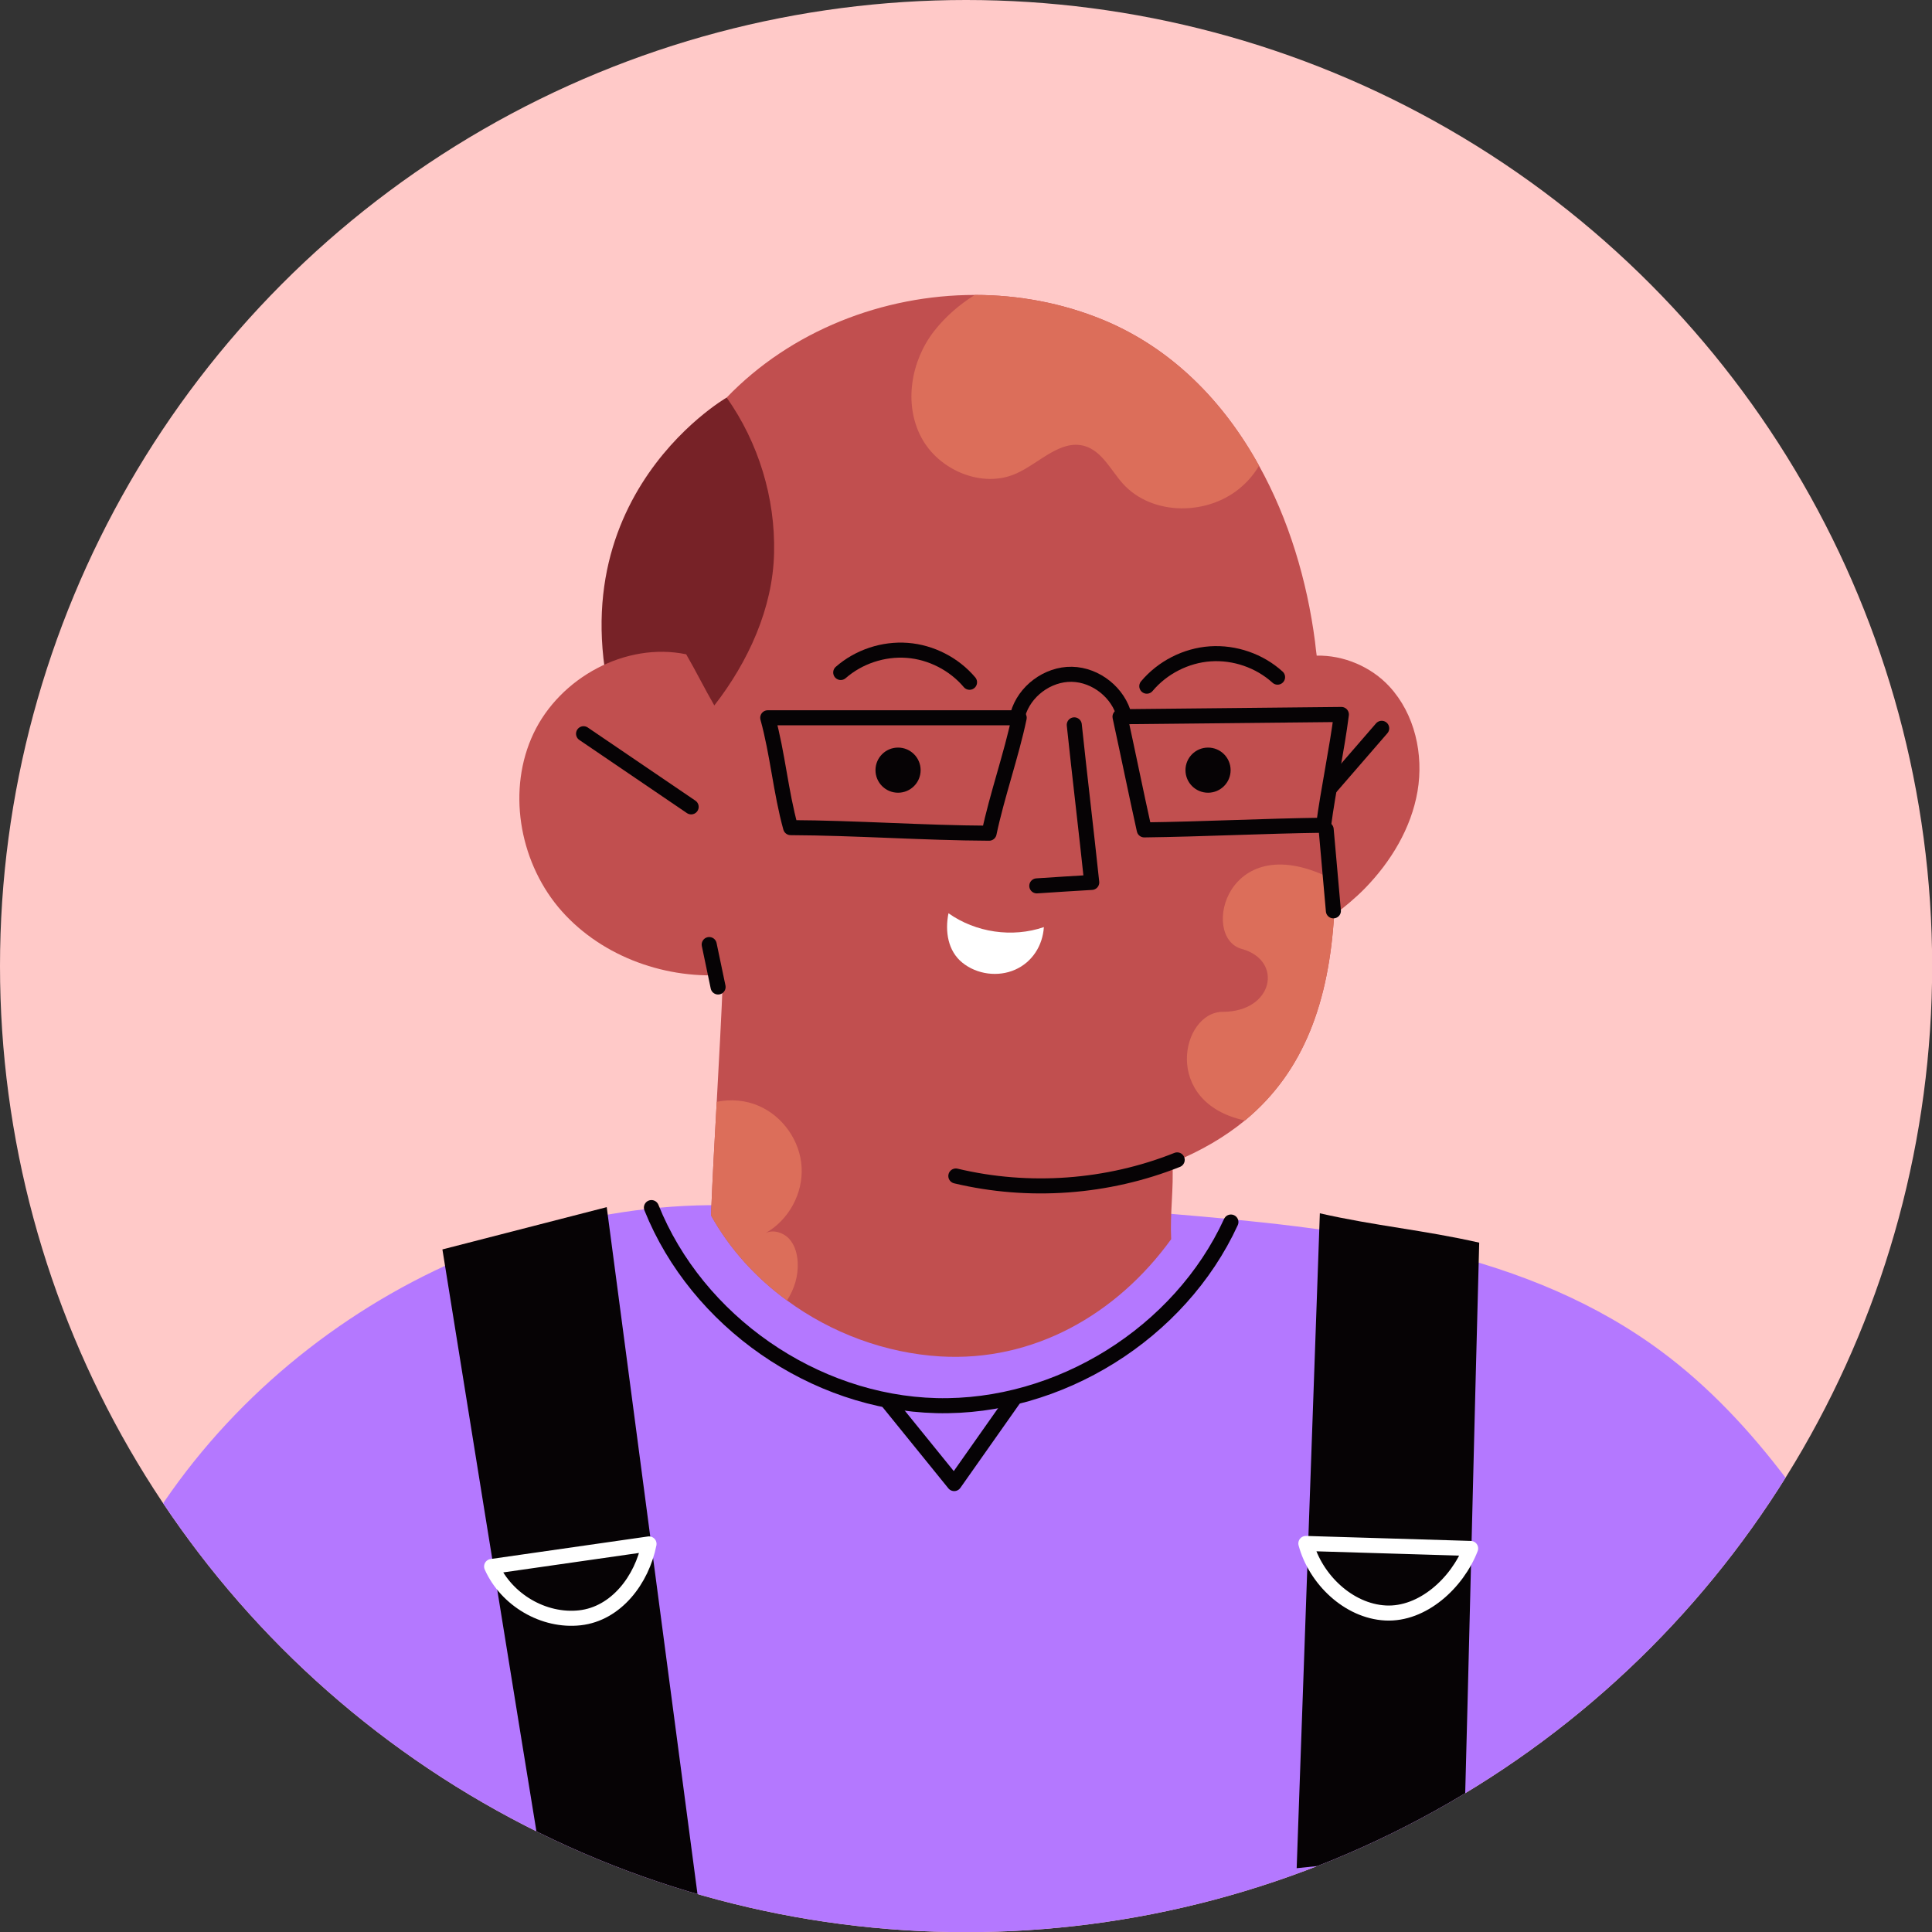 <?xml version="1.0" encoding="UTF-8"?>
<svg id="OBJECTS" xmlns="http://www.w3.org/2000/svg" xmlns:xlink="http://www.w3.org/1999/xlink" version="1.1" viewBox="0 0 128.39 128.39">
  <rect x="0" y="0" width="128.39" height="128.39" fill="#333333" stroke="none"/>
  <!-- Generator: Adobe Illustrator 29.7.1, SVG Export Plug-In . SVG Version: 2.1.1 Build 8)  -->
  <defs>
    <style>
      .st0 {
        stroke: #060305;
      }

      .st0, .st1 {
        fill: none;
        stroke-linecap: round;
        stroke-linejoin: round;
      }

      .st2 {
        fill: #b478ff;
      }

      .st3 {
        fill: #fff;
      }

      .st4 {
        fill: #772227;
      }

      .st5 {
        fill: #ffc9c8;
      }

      .st1 {
        stroke: #fff;
      }

      .st6 {
        fill: #dc6e5a;
      }

      .st7 {
        fill: #060305;
      }

      .st8 {
        fill: #c14f4f;
      }

      .st9 {
        clip-path: url(#clippath);
      }
    </style>
    <clipPath id="clippath">
      <circle class="st5" cx="64.2" cy="64.2" r="64.2"/>
    </clipPath>
  </defs>
  <circle class="st5" cx="64.2" cy="64.2" r="64.2"/>
  <g class="st9">
    <g>
      <path class="st2" d="M124.87,107.78c-4.01-6.94-8.57-13.83-15.12-18.45-9.18-6.47-20.82-7.73-32.01-8.67-3.07,4.49-8.94,6.45-14.36,5.99-5.42-.46-10.88-3.6-15.44-6.56-17.58-.18-34.72,11.29-41.26,27.62,15.78,13.56,40.1,28.63,60.86,27.31,20.76-1.33,38.53-18.31,57.32-27.24Z"/>
      <g>
        <path class="st0" d="M43.29,80.25c3.03,7.56,10.8,12.96,18.94,13.16,8.14.2,16.17-4.8,19.57-12.2"/>
        <path class="st0" d="M59.01,93.16c1.47,1.81,2.93,3.62,4.4,5.43,1.31-1.86,2.62-3.72,3.93-5.58"/>
      </g>
    </g>
    <g>
      <path class="st4" d="M48.29,26.42s-12.86,7.4-6.59,23.66c6.27,16.26,26.22-10.77,6.59-23.66Z"/>
      <g>
        <path class="st8" d="M94.2,52.59c-.42,2.45-1.77,4.68-3.51,6.46-.63.64-1.32,1.21-2.03,1.75-.35,5.64-1.93,10.36-5.93,13.66-1.33,1.09-2.92,2.03-4.82,2.8.1,1.71-.17,3.39-.08,5.09-3.63,5.02-9.17,8.16-15.35,7.79-3.64-.22-7.23-1.55-10.18-3.72-2.06-1.5-3.81-3.42-5.05-5.65.1-2.55.24-5.05.38-7.55.15-2.79.31-5.57.42-8.43-4.09.26-8.34-1.37-10.96-4.52-2.61-3.16-3.39-7.84-1.63-11.54,1.76-3.7,6.12-6.08,10.14-5.25.65,1.12,1.22,2.28,1.87,3.4,2.25-2.89,3.89-6.46,3.97-10.12.09-3.66-1.03-7.34-3.15-10.34,4.26-4.43,10.38-6.82,16.49-6.82h.01c2.9,0,5.8.54,8.5,1.65,4.58,1.89,8.02,5.42,10.38,9.7,1.97,3.55,3.19,7.62,3.72,11.7.03.31.07.61.11.92,1.78-.04,3.61.73,4.83,2.05,1.69,1.83,2.29,4.51,1.87,6.97Z"/>
        <g>
          <path class="st6" d="M83.67,30.95c-.29.49-.66.95-1.1,1.34-2.18,1.99-5.99,2.04-7.96-.16-.8-.9-1.38-2.15-2.53-2.49-1.61-.46-3,1.13-4.53,1.82-2.27,1.03-5.19-.21-6.34-2.42-1.16-2.21-.67-5.06.86-7.03.75-.96,1.67-1.76,2.71-2.41h.01c2.9,0,5.8.54,8.5,1.65,4.58,1.89,8.02,5.42,10.38,9.7Z"/>
          <path class="st6" d="M88.66,58.49v2.31c-.35,5.64-1.93,10.36-5.93,13.66-5.56-1.19-4.23-7.22-1.47-7.22,3.36,0,4.05-3.41,1.26-4.18-2.8-.76-1-8.32,6.14-4.57Z"/>
          <path class="st6" d="M52.43,82.31c.39.42.55,1,.58,1.57.05.91-.22,1.78-.71,2.54-2.06-1.5-3.81-3.42-5.05-5.65.1-2.55.24-5.05.38-7.55.93-.19,1.92-.11,2.79.27,1.61.69,2.76,2.34,2.85,4.08.1,1.75-.86,3.51-2.39,4.37.51-.24,1.16-.04,1.55.37Z"/>
        </g>
      </g>
      <g>
        <path class="st0" d="M88.13,55.12l.48,5.41"/>
        <path class="st0" d="M88.38,52.37c1.15-1.32,2.3-2.65,3.44-3.97"/>
      </g>
      <g>
        <path class="st0" d="M38.78,48.76c2.38,1.62,4.77,3.24,7.15,4.86"/>
        <path class="st0" d="M47.13,62.77l.59,2.82"/>
      </g>
      <path class="st0" d="M63.52,78.15c4.86,1.16,10.07.78,14.71-1.07"/>
      <g>
        <path class="st0" d="M65.72,55.37c-4.35-.02-8.83-.35-13.18-.37-.66-2.38-.86-4.91-1.52-7.3,5.57,0,11.14,0,16.71,0-.52,2.48-1.48,5.19-2,7.67Z"/>
        <path class="st0" d="M87.96,54.84c-3.96.05-7.96.26-11.92.31-.56-2.52-1.06-5-1.61-7.52,4.9-.05,9.8-.1,14.71-.15-.28,2.23-.89,5.12-1.18,7.35Z"/>
        <path class="st0" d="M67.64,47.48c.43-1.54,1.98-2.7,3.59-2.67,1.6.03,3.11,1.23,3.49,2.79"/>
      </g>
      <g>
        <circle class="st7" cx="59.68" cy="51.18" r="1.5"/>
        <circle class="st7" cx="80.28" cy="51.18" r="1.5"/>
        <path class="st3" d="M69.37,61.61c-2.1.72-4.53.36-6.34-.92-.24,1.21-.04,2.51.93,3.29s2.37.96,3.5.46c1.13-.5,1.83-1.59,1.91-2.83Z"/>
        <path class="st0" d="M68.9,58.87c1.22-.08,2.43-.16,3.65-.23-.36-3.41-.8-7.06-1.16-10.47"/>
        <path class="st0" d="M55.87,44.69c1.2-1.05,2.83-1.59,4.42-1.47,1.59.12,3.12.91,4.14,2.12"/>
        <path class="st0" d="M76.21,45.6c1.04-1.24,2.6-2.04,4.22-2.15s3.27.46,4.47,1.55"/>
      </g>
    </g>
    <g>
      <g>
        <path class="st7" d="M46.44,126.54c-2.04-15.44-6.12-46.32-6.12-46.32l-10.92,2.81s4.92,30.67,7.47,46.13l9.57-2.62Z"/>
        <path class="st1" d="M43.13,102.6c-3.49.5-6.97,1-10.46,1.5.99,2.22,3.46,3.68,5.87,3.41s4.12-2.53,4.59-4.91Z"/>
      </g>
      <g>
        <path class="st7" d="M86.17,124.15c.51-14.51,1.03-29.01,1.54-43.52,3.69.84,6.89,1.11,10.59,1.95-.36,13.41-.67,27.01-1.03,40.42l-11.1,1.15Z"/>
        <path class="st1" d="M97.72,102.9c-3.65-.11-7.29-.22-10.94-.33.64,2.38,2.83,4.49,5.29,4.62,2.46.13,4.77-1.99,5.66-4.29Z"/>
      </g>
    </g>
  </g>
</svg>